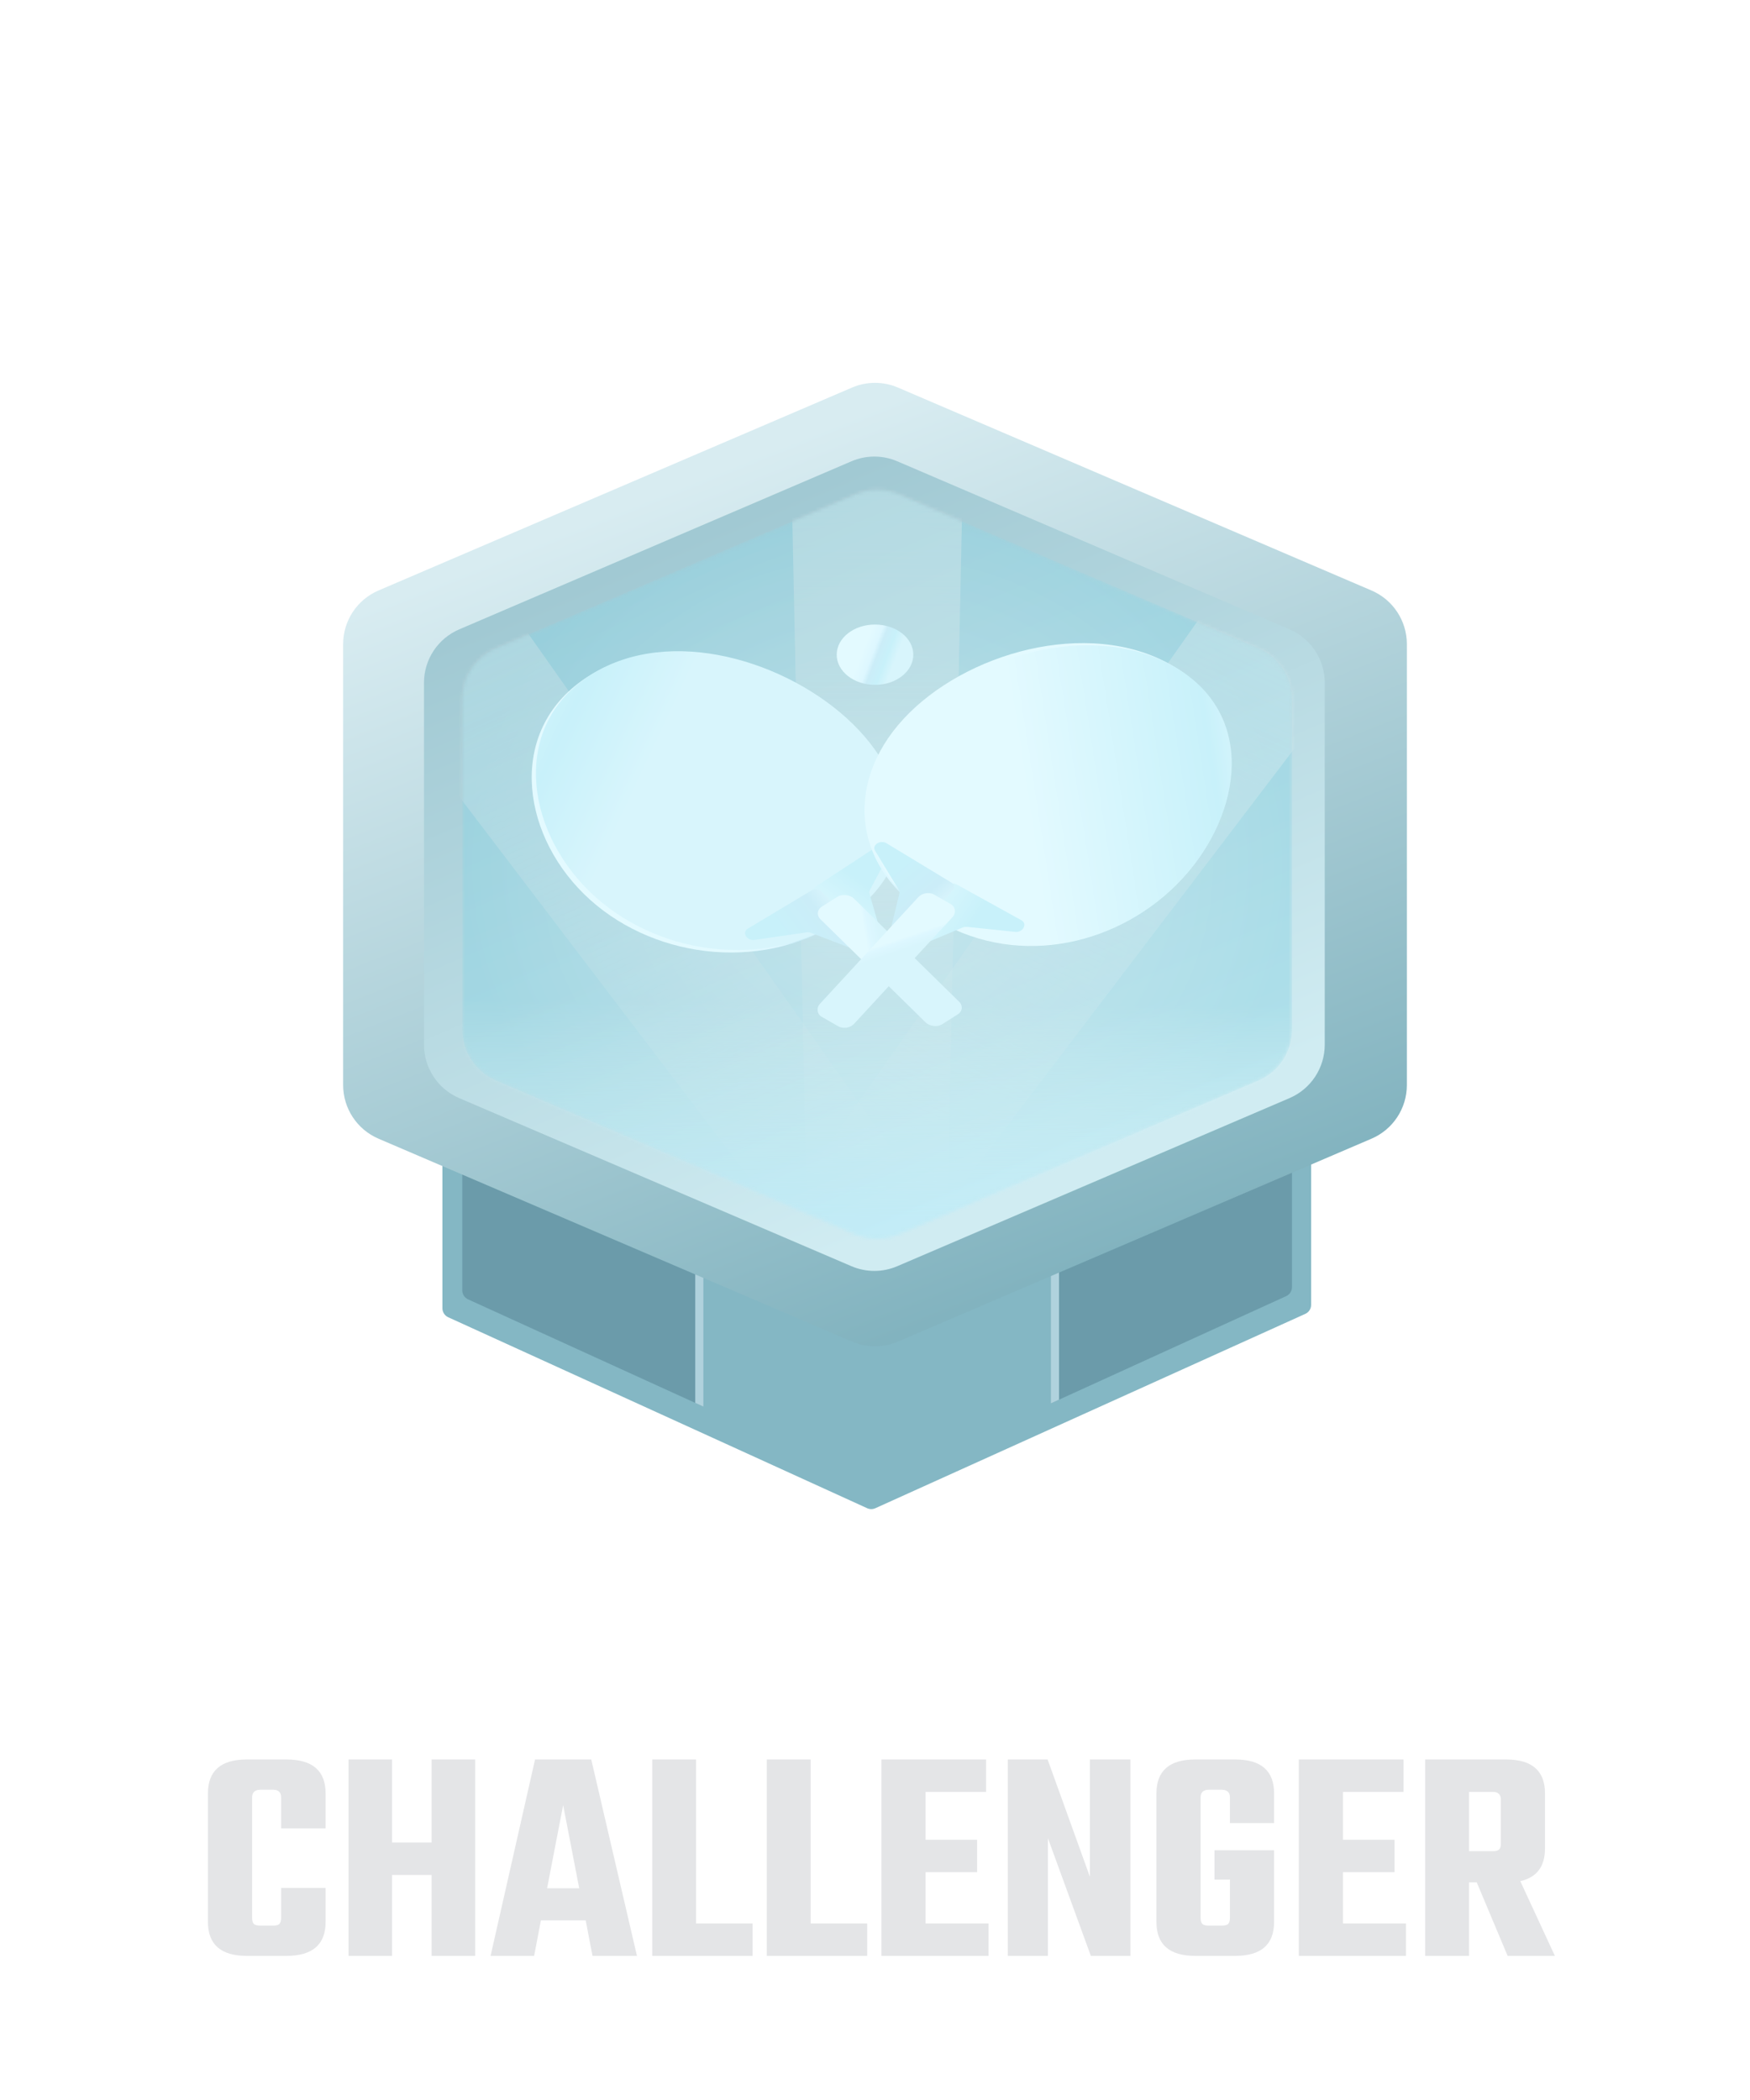 <svg width="510" height="612" viewBox="0 0 510 612" fill="none" xmlns="http://www.w3.org/2000/svg">
<g filter="url(#filter0_dd_2491_247)">
<path d="M128.933 377.181V264.086H382.1V376.192C382.1 377.324 381.437 378.352 380.405 378.818L255.098 435.461C254.341 435.803 253.472 435.802 252.716 435.457L130.62 379.803C129.593 379.335 128.933 378.31 128.933 377.181Z" fill="#84B7C4"/>
<path fill-rule="evenodd" clip-rule="evenodd" d="M204.997 264.021V405.854L136.406 374.586C135.379 374.118 134.72 373.093 134.72 371.964V264.021H204.997Z" fill="#6B9BAA"/>
<path fill-rule="evenodd" clip-rule="evenodd" d="M202.614 404.768V264.022H204.997V405.854L202.614 404.768Z" fill="#B0D2DD"/>
<path fill-rule="evenodd" clip-rule="evenodd" d="M306.243 263.083V404.916L374.834 373.648C375.861 373.18 376.52 372.155 376.52 371.026V263.083H306.243Z" fill="#6B9BAA"/>
<path fill-rule="evenodd" clip-rule="evenodd" d="M308.626 403.83V263.083H306.243V404.916L308.626 403.83Z" fill="#B0D2DD"/>
<g filter="url(#filter1_d_2491_247)">
<path d="M248.304 100.87L110.304 160.007C104.053 162.686 100 168.832 100 175.633L100 304.14C100 310.941 104.053 317.087 110.304 319.766L248.304 378.903C252.58 380.736 257.42 380.736 261.696 378.903L399.696 319.766C405.947 317.087 410 310.941 410 304.14L410 175.633C410 168.832 405.947 162.686 399.696 160.007L261.696 100.87C257.42 99.037 252.58 99.037 248.304 100.87Z" fill="url(#paint0_linear_2491_247)"/>
<path d="M248.143 122.349L133.825 171.338C127.598 174.007 123.56 180.13 123.56 186.905L123.56 292.375C123.56 299.15 127.598 305.273 133.825 307.941L248.143 356.931C252.403 358.756 257.225 358.756 261.485 356.931L375.803 307.941C382.031 305.273 386.068 299.15 386.068 292.375L386.068 186.905C386.068 180.13 382.031 174.007 375.803 171.338L261.485 122.349C257.225 120.523 252.403 120.523 248.143 122.349Z" fill="url(#paint1_linear_2491_247)"/>
<g opacity="0.5">
<mask id="mask0_2491_247" style="mask-type:alpha" maskUnits="userSpaceOnUse" x="134" y="130" width="243" height="219">
<path d="M249.279 131.974L144.489 176.839C138.563 179.377 134.72 185.202 134.72 191.649L134.72 288.012C134.72 294.459 138.563 300.285 144.489 302.822L249.279 347.688C253.329 349.422 257.911 349.422 261.961 347.688L366.751 302.822C372.677 300.285 376.52 294.459 376.52 288.012L376.52 191.649C376.52 185.203 372.677 179.377 366.751 176.839L261.961 131.974C257.911 130.24 253.329 130.24 249.279 131.974Z" fill="#A6D3DE"/>
</mask>
<g mask="url(#mask0_2491_247)">
<path d="M249.279 131.974L144.489 176.839C138.563 179.377 134.72 185.202 134.72 191.649L134.72 288.012C134.72 294.459 138.563 300.285 144.489 302.822L249.279 347.688C253.329 349.422 257.911 349.422 261.961 347.688L366.751 302.822C372.677 300.285 376.52 294.459 376.52 288.012L376.52 191.649C376.52 185.203 372.677 179.377 366.751 176.839L261.961 131.974C257.911 130.24 253.329 130.24 249.279 131.974Z" fill="url(#paint2_radial_2491_247)"/>
<path opacity="0.5" d="M235.409 354.77L230.606 124.879H280.634L275.831 354.77H235.409Z" fill="url(#paint3_linear_2491_247)"/>
<path opacity="0.5" d="M234.766 352.731L84.693 155.532L128.018 135.827L269.772 336.81L234.766 352.731Z" fill="url(#paint4_linear_2491_247)"/>
<path opacity="0.5" d="M230.596 336.81L372.351 135.827L415.676 155.532L265.603 352.731L230.596 336.81Z" fill="url(#paint5_linear_2491_247)"/>
<rect x="134.72" y="226.688" width="241.8" height="123.703" fill="url(#paint6_linear_2491_247)"/>
<g filter="url(#filter2_i_2491_247)">
<path d="M249.279 131.974L144.489 176.839C138.563 179.377 134.72 185.202 134.72 191.649L134.72 288.012C134.72 294.459 138.563 300.285 144.489 302.822L249.279 347.688C253.329 349.422 257.911 349.422 261.961 347.688L366.751 302.822C372.677 300.285 376.52 294.459 376.52 288.012L376.52 191.649C376.52 185.203 372.677 179.377 366.751 176.839L261.961 131.974C257.911 130.24 253.329 130.24 249.279 131.974Z" fill="#AFF5F1" fill-opacity="0.03"/>
</g>
</g>
</g>
</g>
</g>
<g filter="url(#filter3_d_2491_247)">
<path d="M248.15 207.395C267.032 225.894 267.652 250.194 244.169 265.069C220.687 279.944 188.759 275.476 169.876 256.977C150.994 238.478 147.62 208.363 171.103 193.488C194.585 178.613 229.267 188.896 248.15 207.395Z" fill="url(#paint7_linear_2491_247)"/>
</g>
<g filter="url(#filter4_d_2491_247)">
<path d="M248.149 207.396C267.031 225.894 267.923 250.022 244.875 264.622C221.828 279.221 190.208 274.558 171.325 256.06C152.443 237.561 148.761 207.64 171.809 193.041C194.857 178.441 229.266 188.897 248.149 207.396Z" fill="url(#paint8_linear_2491_247)"/>
</g>
<path d="M237.418 260.89C236.611 260.153 236.742 259.026 237.708 258.392L255.85 246.501C257.645 245.325 260.196 246.798 259.297 248.492L253.509 259.392C253.327 259.733 253.286 260.108 253.39 260.465L257.312 273.95C257.829 275.729 254.961 276.904 253.456 275.53L237.418 260.89Z" fill="url(#paint9_linear_2491_247)"/>
<path d="M239.559 259.932C238.785 259.136 237.444 258.935 236.535 259.481L217.929 270.636C216.118 271.722 217.623 274.244 219.886 273.917L235.071 271.719C235.507 271.656 235.969 271.709 236.393 271.872L251.978 277.847C254.091 278.657 255.845 276.693 254.367 275.171L239.559 259.932Z" fill="url(#paint10_linear_2491_247)"/>
<rect width="11.439" height="49.019" rx="3" transform="matrix(0.845 -0.535 0.714 0.7 236.982 265.823)" fill="url(#paint11_linear_2491_247)"/>
<g filter="url(#filter5_d_2491_247)">
<path d="M344.176 252.439C326.454 271.637 296.844 278.467 272.474 264.506C248.104 250.546 245.222 225.101 262.944 205.904C280.667 186.706 316.68 176.259 341.051 190.22C365.421 204.181 361.898 233.241 344.176 252.439Z" fill="url(#paint12_linear_2491_247)"/>
</g>
<g filter="url(#filter6_d_2491_247)">
<path d="M344.175 252.439C326.453 271.637 297.125 278.629 273.206 264.927C249.288 251.224 246.725 225.963 264.447 206.765C282.169 187.567 317.864 176.938 341.783 190.64C365.701 204.343 361.897 233.241 344.175 252.439Z" fill="url(#paint13_linear_2491_247)"/>
</g>
<path d="M275.772 258.342C276.501 257.492 277.838 257.225 278.774 257.742L297.67 268.191C299.514 269.21 298.13 271.814 295.87 271.578L281.804 270.114C281.383 270.07 280.941 270.137 280.537 270.307L264.391 277.092C262.346 277.951 260.564 276.08 261.921 274.498L275.772 258.342Z" fill="url(#paint14_linear_2491_247)"/>
<path d="M277.602 259.616C278.348 258.848 278.17 257.754 277.205 257.169L258.387 245.772C256.537 244.652 254.01 246.272 255.018 247.931L261.926 259.299C262.13 259.634 262.192 260.012 262.103 260.379L258.956 273.399C258.518 275.213 261.471 276.238 262.899 274.768L277.602 259.616Z" fill="url(#paint15_linear_2491_247)"/>
<rect width="11.558" height="48.417" rx="3" transform="matrix(0.868 0.497 -0.678 0.735 269.67 259.239)" fill="url(#paint16_linear_2491_247)"/>
<ellipse cx="255" cy="190.799" rx="11.16" ry="8.791" fill="url(#paint17_linear_2491_247)"/>
<g filter="url(#filter7_d_2491_247)">
<path d="M94.89 528.83H81.93V519.83C81.93 518.33 81.15 517.58 79.59 517.58H75.9C74.28 517.58 73.47 518.33 73.47 519.83V554.93C73.47 555.77 73.65 556.37 74.01 556.73C74.37 557.03 75 557.18 75.9 557.18H79.59C80.43 557.18 81.03 557.03 81.39 556.73C81.75 556.37 81.93 555.77 81.93 554.93V546.2H94.89V556.1C94.89 562.7 91.08 566 83.46 566H71.94C64.38 566 60.6 562.7 60.6 556.1V518.66C60.6 512.06 64.38 508.76 71.94 508.76H83.46C91.08 508.76 94.89 512.06 94.89 518.66V528.83ZM125.778 508.76H138.468V566H125.778V542.42H114.258V566H101.568V508.76H114.258V532.97H125.778V508.76ZM172.668 566L170.688 555.65H157.638L155.658 566H142.968L155.928 508.76H172.308L185.628 566H172.668ZM159.438 546.29H168.798L164.118 522.08L159.438 546.29ZM202.853 556.55H219.323V566H190.073V508.76H202.853V556.55ZM236.252 556.55H252.722V566H223.472V508.76H236.252V556.55ZM269.74 556.55H288.1V566H256.87V508.76H287.38V518.21H269.74V532.16H284.77V541.61H269.74V556.55ZM317.636 508.76H329.426V566H317.906L305.396 531.71V566H293.696V508.76H305.306L317.636 542.96V508.76ZM371.306 527.3H358.436V519.83C358.436 518.33 357.626 517.58 356.006 517.58H352.316C350.696 517.58 349.886 518.33 349.886 519.83V554.93C349.886 555.77 350.066 556.37 350.426 556.73C350.786 557.03 351.416 557.18 352.316 557.18H356.006C356.906 557.18 357.536 557.03 357.896 556.73C358.256 556.37 358.436 555.77 358.436 554.93V543.77H353.936V535.22H371.306V556.1C371.306 562.7 367.526 566 359.966 566H348.356C340.796 566 337.016 562.7 337.016 556.1V518.66C337.016 512.06 340.796 508.76 348.356 508.76H359.966C367.526 508.76 371.306 512.06 371.306 518.66V527.3ZM391.381 556.55H409.741V566H378.511V508.76H409.021V518.21H391.381V532.16H406.411V541.61H391.381V556.55ZM428.117 544.58V566H415.337V508.76H438.917C446.477 508.76 450.257 512.06 450.257 518.66V534.68C450.257 539.96 447.857 543.14 443.057 544.22L453.137 566H439.367L430.367 544.58H428.117ZM428.117 518.21V535.49H435.047C435.887 535.49 436.487 535.34 436.847 535.04C437.207 534.68 437.387 534.11 437.387 533.33V520.46C437.387 518.96 436.607 518.21 435.047 518.21H428.117Z" fill="#E4E5E7"/>
</g>
<defs>
<filter id="filter0_dd_2491_247" x="38.804" y="42.378" width="432.393" height="458.615" filterUnits="userSpaceOnUse" color-interpolation-filters="sRGB">
<feFlood flood-opacity="0" result="BackgroundImageFix"/>
<feColorMatrix in="SourceAlpha" type="matrix" values="0 0 0 0 0 0 0 0 0 0 0 0 0 0 0 0 0 0 127 0" result="hardAlpha"/>
<feOffset/>
<feGaussianBlur stdDeviation="10.199"/>
<feColorMatrix type="matrix" values="0 0 0 0 0.559 0 0 0 0 0.869 0 0 0 0 0.938 0 0 0 0.04 0"/>
<feBlend mode="normal" in2="BackgroundImageFix" result="effect1_dropShadow_2491_247"/>
<feColorMatrix in="SourceAlpha" type="matrix" values="0 0 0 0 0 0 0 0 0 0 0 0 0 0 0 0 0 0 127 0" result="hardAlpha"/>
<feOffset dy="4.08"/>
<feGaussianBlur stdDeviation="30.598"/>
<feColorMatrix type="matrix" values="0 0 0 0 0.671 0 0 0 0 1 0 0 0 0 0.941 0 0 0 0.33 0"/>
<feBlend mode="normal" in2="effect1_dropShadow_2491_247" result="effect2_dropShadow_2491_247"/>
<feBlend mode="normal" in="SourceGraphic" in2="effect2_dropShadow_2491_247" result="shape"/>
</filter>
<filter id="filter1_d_2491_247" x="94" y="99.495" width="322" height="294.783" filterUnits="userSpaceOnUse" color-interpolation-filters="sRGB">
<feFlood flood-opacity="0" result="BackgroundImageFix"/>
<feColorMatrix in="SourceAlpha" type="matrix" values="0 0 0 0 0 0 0 0 0 0 0 0 0 0 0 0 0 0 127 0" result="hardAlpha"/>
<feOffset dy="8"/>
<feGaussianBlur stdDeviation="3"/>
<feColorMatrix type="matrix" values="0 0 0 0 0.209 0 0 0 0 0.39 0 0 0 0 0.492 0 0 0 0.54 0"/>
<feBlend mode="normal" in2="BackgroundImageFix" result="effect1_dropShadow_2491_247"/>
<feBlend mode="normal" in="SourceGraphic" in2="effect1_dropShadow_2491_247" result="shape"/>
</filter>
<filter id="filter2_i_2491_247" x="134.72" y="130.673" width="241.8" height="218.315" filterUnits="userSpaceOnUse" color-interpolation-filters="sRGB">
<feFlood flood-opacity="0" result="BackgroundImageFix"/>
<feBlend mode="normal" in="SourceGraphic" in2="BackgroundImageFix" result="shape"/>
<feColorMatrix in="SourceAlpha" type="matrix" values="0 0 0 0 0 0 0 0 0 0 0 0 0 0 0 0 0 0 127 0" result="hardAlpha"/>
<feOffset/>
<feGaussianBlur stdDeviation="6.724"/>
<feComposite in2="hardAlpha" operator="arithmetic" k2="-1" k3="1"/>
<feColorMatrix type="matrix" values="0 0 0 0 0.378 0 0 0 0 0.587 0 0 0 0 0.704 0 0 0 1 0"/>
<feBlend mode="normal" in2="shape" result="effect1_innerShadow_2491_247"/>
</filter>
<filter id="filter3_d_2491_247" x="147.721" y="182.755" width="121.944" height="102.071" filterUnits="userSpaceOnUse" color-interpolation-filters="sRGB">
<feFlood flood-opacity="0" result="BackgroundImageFix"/>
<feColorMatrix in="SourceAlpha" type="matrix" values="0 0 0 0 0 0 0 0 0 0 0 0 0 0 0 0 0 0 127 0" result="hardAlpha"/>
<feOffset dx="0.362" dy="3.616"/>
<feGaussianBlur stdDeviation="3.616"/>
<feColorMatrix type="matrix" values="0 0 0 0 0.565 0 0 0 0 0.775 0 0 0 0 0.842 0 0 0 0.65 0"/>
<feBlend mode="normal" in2="BackgroundImageFix" result="effect1_dropShadow_2491_247"/>
<feBlend mode="normal" in="SourceGraphic" in2="effect1_dropShadow_2491_247" result="shape"/>
</filter>
<filter id="filter4_d_2491_247" x="148.949" y="182.545" width="120.894" height="101.547" filterUnits="userSpaceOnUse" color-interpolation-filters="sRGB">
<feFlood flood-opacity="0" result="BackgroundImageFix"/>
<feColorMatrix in="SourceAlpha" type="matrix" values="0 0 0 0 0 0 0 0 0 0 0 0 0 0 0 0 0 0 127 0" result="hardAlpha"/>
<feOffset dx="0.362" dy="3.616"/>
<feGaussianBlur stdDeviation="3.616"/>
<feColorMatrix type="matrix" values="0 0 0 0 0.565 0 0 0 0 0.775 0 0 0 0 0.842 0 0 0 0.65 0"/>
<feBlend mode="normal" in2="BackgroundImageFix" result="effect1_dropShadow_2491_247"/>
<feBlend mode="normal" in="SourceGraphic" in2="effect1_dropShadow_2491_247" result="shape"/>
</filter>
<filter id="filter5_d_2491_247" x="244.71" y="180.186" width="121.283" height="102.557" filterUnits="userSpaceOnUse" color-interpolation-filters="sRGB">
<feFlood flood-opacity="0" result="BackgroundImageFix"/>
<feColorMatrix in="SourceAlpha" type="matrix" values="0 0 0 0 0 0 0 0 0 0 0 0 0 0 0 0 0 0 127 0" result="hardAlpha"/>
<feOffset dx="0.362" dy="3.616"/>
<feGaussianBlur stdDeviation="3.616"/>
<feColorMatrix type="matrix" values="0 0 0 0 0.565 0 0 0 0 0.775 0 0 0 0 0.842 0 0 0 0.65 0"/>
<feBlend mode="normal" in2="BackgroundImageFix" result="effect1_dropShadow_2491_247"/>
<feBlend mode="normal" in="SourceGraphic" in2="effect1_dropShadow_2491_247" result="shape"/>
</filter>
<filter id="filter6_d_2491_247" x="246.051" y="180.825" width="120.142" height="102.1" filterUnits="userSpaceOnUse" color-interpolation-filters="sRGB">
<feFlood flood-opacity="0" result="BackgroundImageFix"/>
<feColorMatrix in="SourceAlpha" type="matrix" values="0 0 0 0 0 0 0 0 0 0 0 0 0 0 0 0 0 0 127 0" result="hardAlpha"/>
<feOffset dx="0.362" dy="3.616"/>
<feGaussianBlur stdDeviation="3.616"/>
<feColorMatrix type="matrix" values="0 0 0 0 0.565 0 0 0 0 0.775 0 0 0 0 0.842 0 0 0 0.65 0"/>
<feBlend mode="normal" in2="BackgroundImageFix" result="effect1_dropShadow_2491_247"/>
<feBlend mode="normal" in="SourceGraphic" in2="effect1_dropShadow_2491_247" result="shape"/>
</filter>
<filter id="filter7_d_2491_247" x="30.6" y="482.76" width="452.537" height="117.24" filterUnits="userSpaceOnUse" color-interpolation-filters="sRGB">
<feFlood flood-opacity="0" result="BackgroundImageFix"/>
<feColorMatrix in="SourceAlpha" type="matrix" values="0 0 0 0 0 0 0 0 0 0 0 0 0 0 0 0 0 0 127 0" result="hardAlpha"/>
<feOffset dy="4"/>
<feGaussianBlur stdDeviation="15"/>
<feComposite in2="hardAlpha" operator="out"/>
<feColorMatrix type="matrix" values="0 0 0 0 0.42 0 0 0 0 0.608 0 0 0 0 0.667 0 0 0 1 0"/>
<feBlend mode="normal" in2="BackgroundImageFix" result="effect1_dropShadow_2491_247"/>
<feBlend mode="normal" in="SourceGraphic" in2="effect1_dropShadow_2491_247" result="shape"/>
</filter>
<linearGradient id="paint0_linear_2491_247" x1="189.9" y1="132.189" x2="283.661" y2="368.646" gradientUnits="userSpaceOnUse">
<stop stop-color="#D8ECF1"/>
<stop offset="1" stop-color="#82B3BF"/>
</linearGradient>
<linearGradient id="paint1_linear_2491_247" x1="188.66" y1="150.26" x2="270.337" y2="341.591" gradientUnits="userSpaceOnUse">
<stop stop-color="#A1C9D3"/>
<stop offset="1" stop-color="#D0ECF2"/>
</linearGradient>
<radialGradient id="paint2_radial_2491_247" cx="0" cy="0" r="1" gradientUnits="userSpaceOnUse" gradientTransform="translate(255.62 239.831) rotate(90) scale(110.572 120.9)">
<stop stop-color="#D0EBF2"/>
<stop offset="1" stop-color="#8DD3E2"/>
</radialGradient>
<linearGradient id="paint3_linear_2491_247" x1="255.62" y1="124.879" x2="255.62" y2="354.77" gradientUnits="userSpaceOnUse">
<stop stop-color="white"/>
<stop offset="1" stop-color="#F2EDED" stop-opacity="0"/>
</linearGradient>
<linearGradient id="paint4_linear_2491_247" x1="106.355" y1="145.679" x2="206.394" y2="365.635" gradientUnits="userSpaceOnUse">
<stop stop-color="white"/>
<stop offset="1" stop-color="#F2EDED" stop-opacity="0"/>
</linearGradient>
<linearGradient id="paint5_linear_2491_247" x1="394.014" y1="145.679" x2="293.974" y2="365.635" gradientUnits="userSpaceOnUse">
<stop stop-color="white"/>
<stop offset="1" stop-color="#F2EDED" stop-opacity="0"/>
</linearGradient>
<linearGradient id="paint6_linear_2491_247" x1="255.62" y1="280.33" x2="255.167" y2="342.729" gradientUnits="userSpaceOnUse">
<stop stop-color="#EEFFFF" stop-opacity="0"/>
<stop offset="1" stop-color="#B5EBFB"/>
</linearGradient>
<linearGradient id="paint7_linear_2491_247" x1="145.622" y1="180.084" x2="205.853" y2="145.831" gradientUnits="userSpaceOnUse">
<stop offset="0.169" stop-color="#E3FAFF"/>
<stop offset="0.36" stop-color="#DDF7FF"/>
<stop offset="0.452" stop-color="#CBEDF8"/>
<stop offset="0.628" stop-color="#C8F1FA"/>
<stop offset="0.804" stop-color="#D8F5FC"/>
</linearGradient>
<linearGradient id="paint8_linear_2491_247" x1="147.46" y1="121.741" x2="220.745" y2="156.051" gradientUnits="userSpaceOnUse">
<stop offset="0.169" stop-color="#E3FAFF"/>
<stop offset="0.64" stop-color="#C8F1FA"/>
<stop offset="0.97" stop-color="#D8F5FC"/>
</linearGradient>
<linearGradient id="paint9_linear_2491_247" x1="205.676" y1="256.196" x2="226.486" y2="227.353" gradientUnits="userSpaceOnUse">
<stop offset="0.169" stop-color="#E3FAFF"/>
<stop offset="0.733" stop-color="#C8F1FA"/>
</linearGradient>
<linearGradient id="paint10_linear_2491_247" x1="239.422" y1="241.714" x2="212.448" y2="262.619" gradientUnits="userSpaceOnUse">
<stop offset="0.169" stop-color="#E3FAFF"/>
<stop offset="0.452" stop-color="#CBEDF8"/>
<stop offset="0.812" stop-color="#C8F1FA"/>
</linearGradient>
<linearGradient id="paint11_linear_2491_247" x1="19.701" y1="-9.898" x2="24.954" y2="-6.611" gradientUnits="userSpaceOnUse">
<stop offset="0.169" stop-color="#E3FAFF"/>
<stop offset="0.36" stop-color="#DDF7FF"/>
<stop offset="0.804" stop-color="#D8F5FC"/>
</linearGradient>
<linearGradient id="paint12_linear_2491_247" x1="350.804" y1="167.339" x2="384.535" y2="219.644" gradientUnits="userSpaceOnUse">
<stop offset="0.169" stop-color="#E3FAFF"/>
<stop offset="0.36" stop-color="#DDF7FF"/>
<stop offset="0.452" stop-color="#CBEDF8"/>
<stop offset="0.628" stop-color="#C8F1FA"/>
<stop offset="0.804" stop-color="#D8F5FC"/>
</linearGradient>
<linearGradient id="paint13_linear_2491_247" x1="265.898" y1="132.611" x2="368.196" y2="116.812" gradientUnits="userSpaceOnUse">
<stop offset="0.169" stop-color="#E3FAFF"/>
<stop offset="0.704" stop-color="#C8F1FA"/>
<stop offset="0.804" stop-color="#D8F5FC"/>
</linearGradient>
<linearGradient id="paint14_linear_2491_247" x1="273.269" y1="232.917" x2="305.587" y2="254.104" gradientUnits="userSpaceOnUse">
<stop offset="0.169" stop-color="#E3FAFF"/>
<stop offset="0.733" stop-color="#C8F1FA"/>
</linearGradient>
<linearGradient id="paint15_linear_2491_247" x1="299.846" y1="254.786" x2="279.08" y2="229.838" gradientUnits="userSpaceOnUse">
<stop offset="0.169" stop-color="#E3FAFF"/>
<stop offset="0.452" stop-color="#CBEDF8"/>
<stop offset="0.812" stop-color="#C8F1FA"/>
</linearGradient>
<linearGradient id="paint16_linear_2491_247" x1="19.905" y1="-9.777" x2="25.145" y2="-6.423" gradientUnits="userSpaceOnUse">
<stop offset="0.169" stop-color="#E3FAFF"/>
<stop offset="0.36" stop-color="#DDF7FF"/>
<stop offset="0.804" stop-color="#D8F5FC"/>
</linearGradient>
<linearGradient id="paint17_linear_2491_247" x1="253.232" y1="177.6" x2="267.778" y2="183.211" gradientUnits="userSpaceOnUse">
<stop offset="0.169" stop-color="#E3FAFF"/>
<stop offset="0.36" stop-color="#DDF7FF"/>
<stop offset="0.452" stop-color="#CBEDF8"/>
<stop offset="0.628" stop-color="#C8F1FA"/>
<stop offset="0.804" stop-color="#D8F5FC"/>
</linearGradient>
</defs>
</svg>
